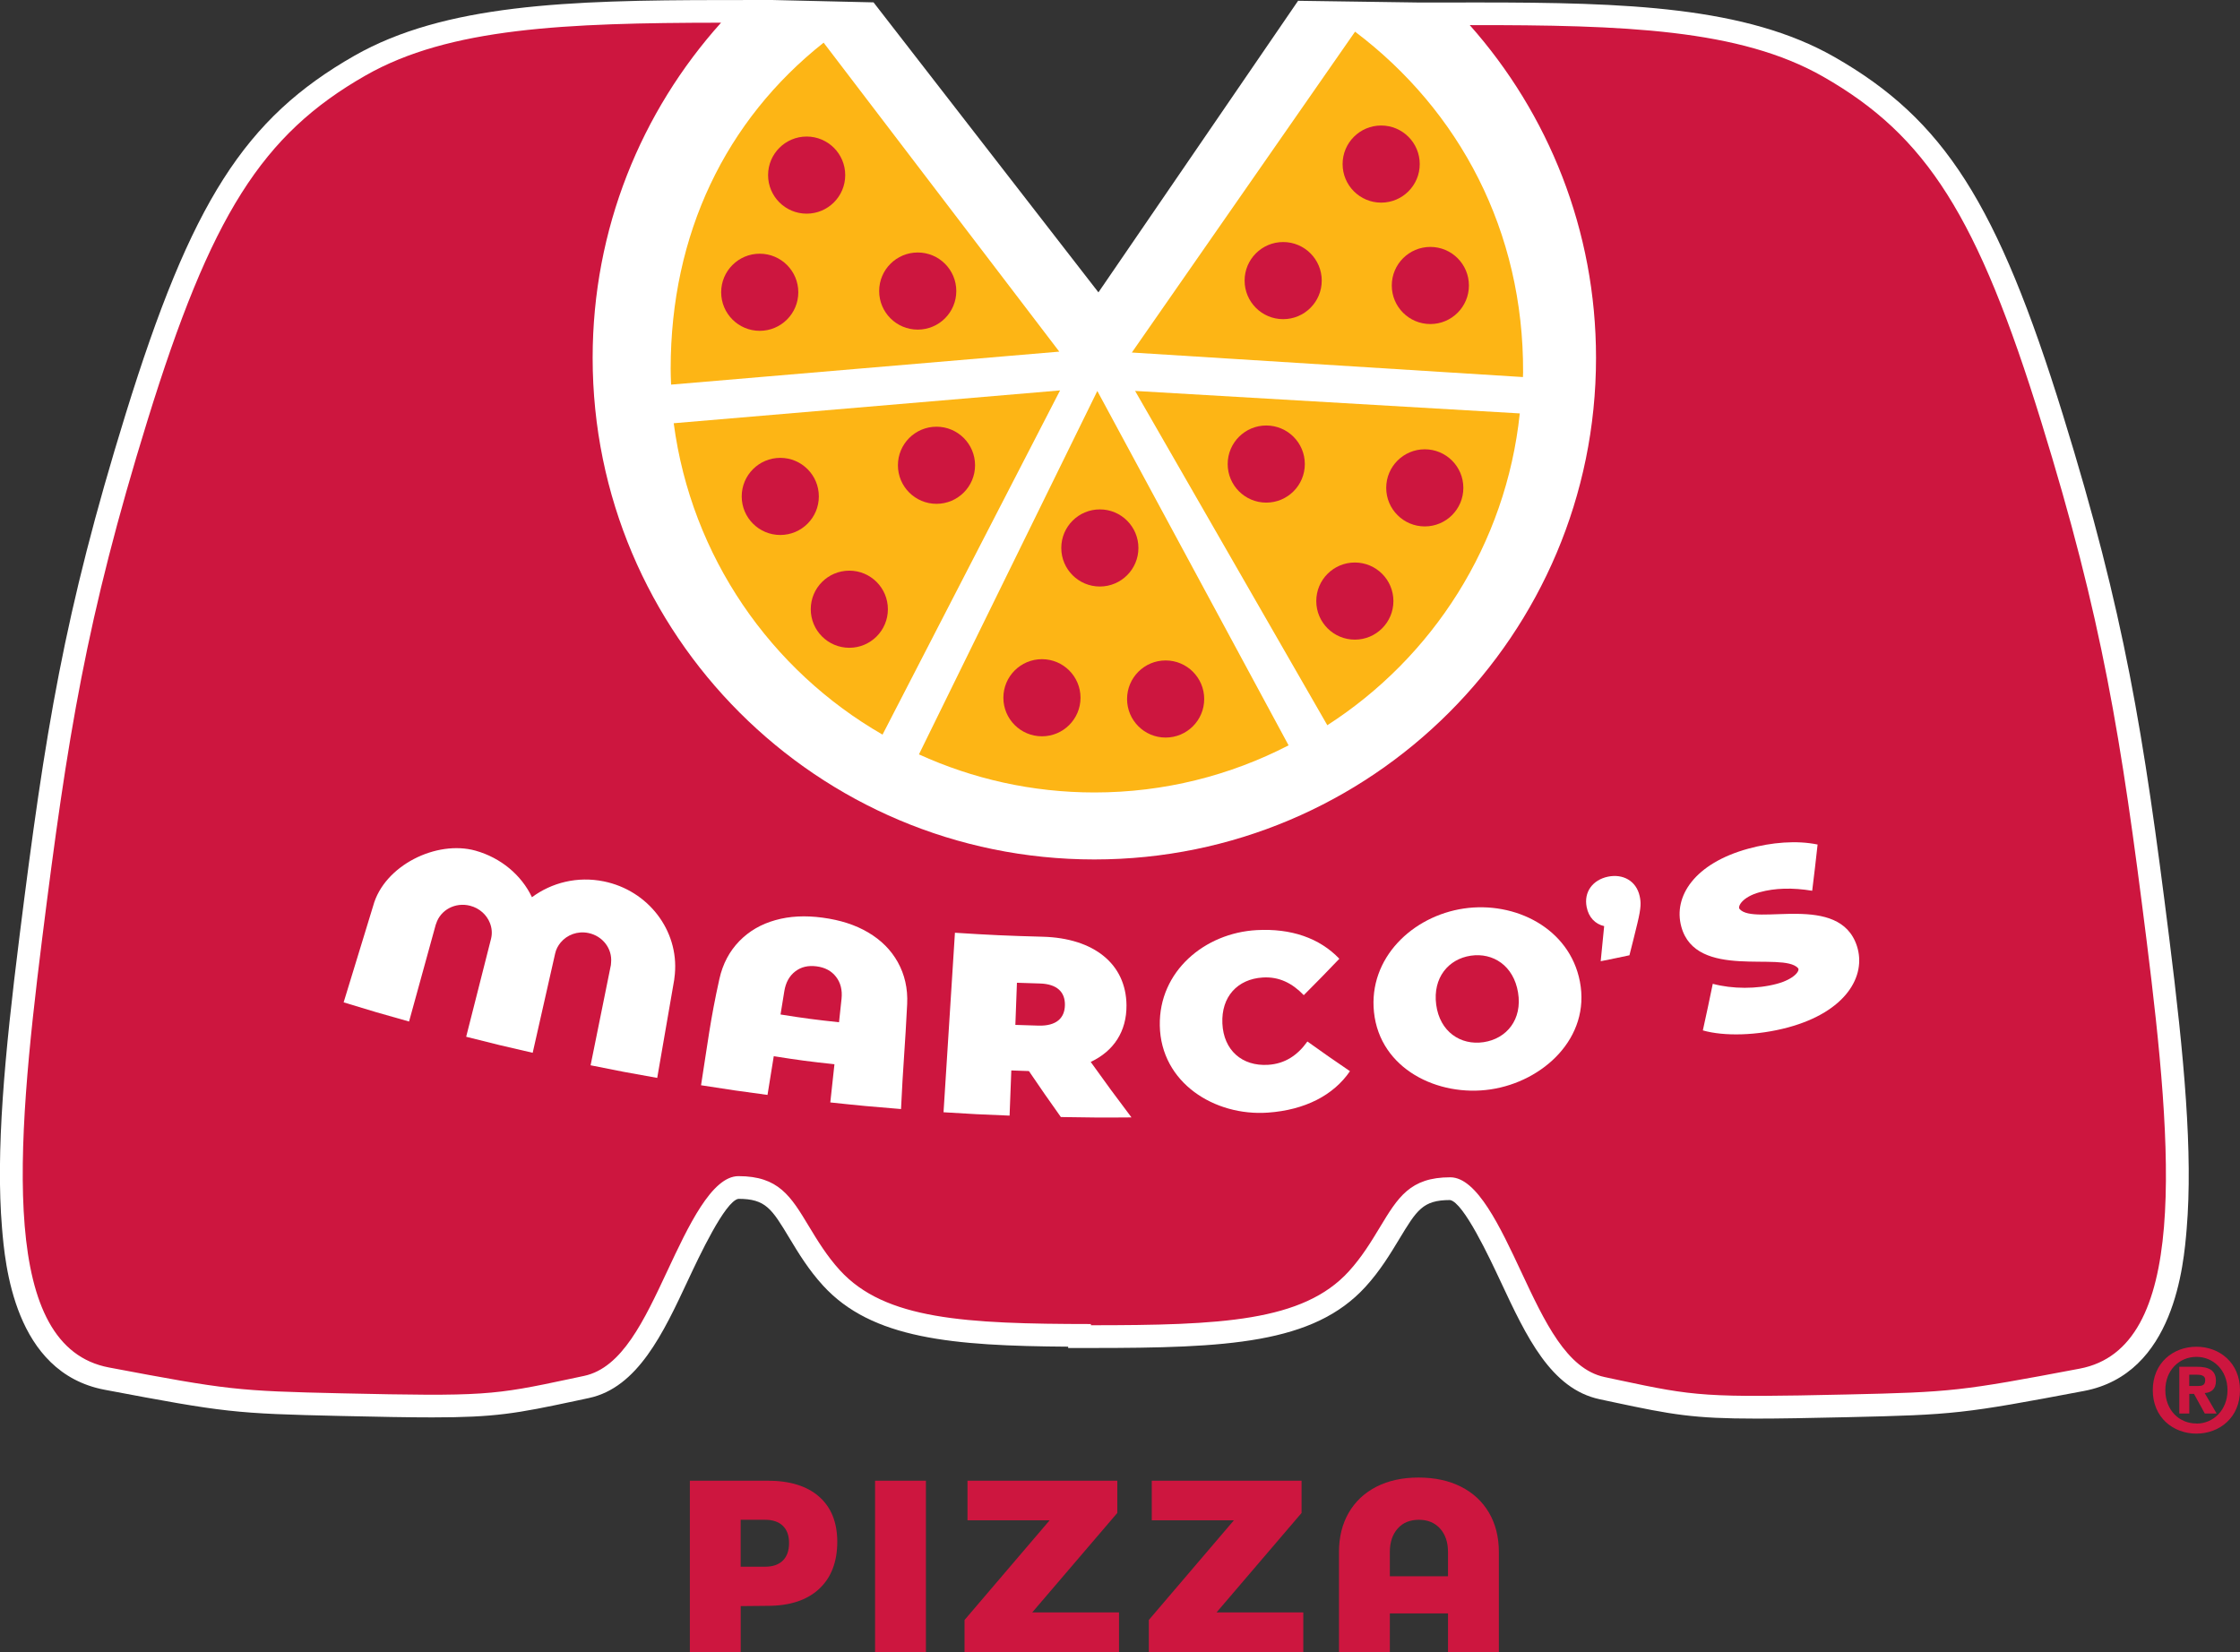 <?xml version="1.0" encoding="utf-8"?>
<!-- Generator: Adobe Illustrator 26.0.3, SVG Export Plug-In . SVG Version: 6.00 Build 0)  -->
<svg version="1.1" id="Final_Logo" xmlns="http://www.w3.org/2000/svg" xmlns:xlink="http://www.w3.org/1999/xlink" x="0px" y="0px"
	 viewBox="0 0 426.31 314.45"  style="enable-background:new 0 0 426.31 314.45;" xml:space="preserve">
<rect x="0" y="0" width="426.31" height="314.45" fill="#333333" stroke="none"/>
<style type="text/css">
	.st0{fill:none;}
	.st1{fill:#FFFFFF;}
	.st2{fill:#CD163F;}
	.st3{fill:#FDB515;}
</style>
<path class="st0" d="M145.61,289.28h-4.65v8.93h4.65c1.46,0,2.58-0.39,3.37-1.16c0.79-0.77,1.19-1.89,1.19-3.35
	c0-1.43-0.4-2.52-1.19-3.28C148.19,289.66,147.07,289.28,145.61,289.28z"/>
<path class="st0" d="M270.04,289.28c-1.71,0-3.06,0.56-4.05,1.67c-0.99,1.12-1.49,2.61-1.49,4.47v4.61h11.07v-4.61
	c0-1.86-0.5-3.35-1.51-4.47C273.06,289.84,271.72,289.28,270.04,289.28z"/>
<path class="st1" d="M334.25,270.02c-11.98,0-16.05-0.75-27.12-3.11l-2.67-0.57c-9.3-1.97-13.95-11.9-18.86-22.4
	c-2.11-4.51-7.06-15.08-9.63-15.52c-5.19,0-6.32,1.89-9.7,7.48c-1.61,2.66-3.6,5.98-6.4,9.04c-9.92,10.86-26.36,11.64-52.26,11.64
	h-4.32v-0.25c-22.05-0.15-37.38-1.48-46.64-11.62c-2.79-3.05-4.7-6.22-6.39-9.02c-3.38-5.61-4.52-7.5-9.73-7.5
	c-2.54,0.44-7.49,11-9.6,15.51c-4.7,10.05-9.56,20.43-18.87,22.41l-2.67,0.57c-11.06,2.36-15.14,3.11-27.12,3.11
	c-4.41,0-9.91-0.1-17.34-0.27c-20.33-0.46-22.01-0.64-45.01-4.99c-17.25-3.26-18.97-24.02-19.54-30.84
	c-1.2-14.4,0.46-32.59,3.33-55.46c4.88-38.96,8.46-61.46,20.19-99.38C36.4,38.45,46.57,22.51,67.46,10.6
	C84.6,0.83,108.18,0.03,137.23,0.01l9.7-0.01l19.32,0.45l42.8,55.2l38-55.5l23.08,0.33l11.28-0.01c28.05,0,50.85,0.76,67.68,10.36
	c20.88,11.91,31.06,27.85,43.55,68.24c11.73,37.92,15.31,60.43,20.19,99.39c2.87,22.88,4.53,41.06,3.33,55.46
	c-0.57,6.82-2.3,27.58-19.54,30.84c-22.99,4.35-24.67,4.53-45.01,4.99C344.16,269.92,338.67,270.02,334.25,270.02z"/>
<path class="st2" d="M408.53,178.99c-4.85-38.7-8.41-61.05-20.03-98.65c-12.1-39.14-21.81-54.51-41.56-65.77
	c-15.85-9.03-37.73-9.82-67.22-9.79c14.95,16.85,24.03,39.03,24.03,63.33c0,52.73-42.75,95.48-95.48,95.48s-95.48-42.75-95.48-95.48
	c0-24.52,9.25-46.88,24.44-63.79C107.56,4.35,85.51,5.28,69.6,14.35C49.85,25.61,40.14,40.98,28.04,80.12
	c-11.62,37.6-15.18,59.95-20.03,98.65c-5.1,40.73-7.97,77.61,12.73,81.52c22.66,4.28,24.32,4.47,44.31,4.92
	c27.04,0.6,28.8,0.38,43.45-2.75l2.67-0.57c7.2-1.53,11.4-10.5,15.85-20.01c3.95-8.44,8.43-18.01,13.52-18.01
	c7.65,0,9.95,3.81,13.42,9.57c1.59,2.63,3.39,5.61,5.89,8.35c8.57,9.38,23.82,10.21,47.77,10.23v0.23
	c24.71,0,40.35-0.69,49.07-10.24c2.5-2.74,4.3-5.72,5.89-8.35c3.48-5.76,5.77-9.57,13.43-9.57c5.09,0,9.56,9.57,13.51,18.01
	c4.45,9.5,8.65,18.48,15.85,20.01l2.67,0.57c14.66,3.13,16.41,3.35,43.45,2.75c20-0.45,21.65-0.63,44.31-4.92
	C416.5,256.6,413.63,219.72,408.53,178.99z"/>
<path class="st2" d="M155.87,284.86c-2.31-2.02-5.58-3.02-9.79-3.02h-14.79v32.61h9.68v-8.74l5.12-0.05c4.22,0,7.48-1.07,9.79-3.21
	c2.31-2.14,3.47-5.15,3.47-9.02C159.33,289.73,158.18,286.88,155.87,284.86z M148.98,297.05c-0.79,0.78-1.92,1.16-3.37,1.16h-4.65
	v-8.93h4.65c1.46,0,2.58,0.38,3.37,1.14c0.79,0.76,1.19,1.85,1.19,3.28C150.17,295.16,149.77,296.27,148.98,297.05z"/>
<rect x="166.54" y="281.84" class="st2" width="9.68" height="32.61"/>
<polygon class="st2" points="212.64,287.98 212.64,281.84 184.13,281.84 184.13,289.38 199.76,289.38 183.57,308.35 183.57,314.45 
	212.97,314.45 212.97,306.91 196.45,306.91 "/>
<polygon class="st2" points="247.71,287.98 247.71,281.84 219.2,281.84 219.2,289.38 234.83,289.38 218.64,308.35 218.64,314.45 
	248.04,314.45 248.04,306.91 231.53,306.91 "/>
<path class="st2" d="M278.04,282.98c-2.29-1.16-4.99-1.74-8.09-1.74c-3.04,0-5.7,0.58-7.98,1.74c-2.28,1.16-4.04,2.81-5.28,4.95
	c-1.24,2.14-1.86,4.64-1.86,7.49v19.03h9.68v-7.35h11.07v7.35h9.68v-19.03c0-2.85-0.63-5.35-1.88-7.49
	C282.12,285.79,280.34,284.14,278.04,282.98z M275.58,300.03h-11.07v-4.61c0-1.86,0.5-3.35,1.49-4.47c0.99-1.12,2.34-1.67,4.05-1.67
	c1.67,0,3.02,0.56,4.02,1.67c1.01,1.12,1.51,2.61,1.51,4.47V300.03z"/>
<path class="st2" d="M416.65,263.8v-2.14h1.33c0.72,0,1.71,0.07,1.71,0.99c0,0.98-0.5,1.16-1.36,1.16H416.65z M416.65,265.31h0.9
	l2.06,3.74h2.25l-2.27-3.89c1.18-0.09,2.14-0.68,2.14-2.32c0-2.03-1.35-2.69-3.65-2.69h-3.32v8.9h1.9V265.31z M426.31,264.61
	c0-5.23-3.92-8.27-8.29-8.27c-4.4,0-8.31,3.04-8.31,8.27c0,5.23,3.91,8.27,8.31,8.27C422.4,272.87,426.31,269.83,426.31,264.61z
	 M423.93,264.61c0,3.81-2.71,6.36-5.9,6.36v-0.02c-3.28,0.02-5.93-2.54-5.93-6.34c0-3.81,2.65-6.34,5.93-6.34
	C421.22,258.26,423.93,260.8,423.93,264.61z"/>
<path class="st3" d="M174.89,143.59c10.18,4.64,21.48,7.25,33.4,7.25c13.32,0,25.88-3.25,36.95-8.97l-36.4-67.45L174.89,143.59z"/>
<path class="st3" d="M128.22,80.56c3.35,25.38,18.48,47.03,39.74,59.27l33.79-65.52L128.22,80.56z"/>
<path class="st3" d="M252.61,138.04c20.05-12.9,34.02-34.43,36.63-59.35l-73.21-4.28L252.61,138.04z"/>
<path class="st3" d="M289.84,71.77c0-0.3,0.03-0.59,0.03-0.89c0.12-26.87-12.07-49.81-31.98-64.85L215.41,67.1L289.84,71.77z"/>
<path class="st3" d="M156.75,8.12c-18.65,14.77-29.11,36.42-29.11,62.06c0,1.02,0.04,2.02,0.08,3.03l73.88-6.28L156.75,8.12z"/>
<circle class="st2" cx="144.59" cy="55.63" r="7.34"/>
<circle class="st2" cx="153.52" cy="33.33" r="7.34"/>
<circle class="st2" cx="174.66" cy="55.4" r="7.34"/>
<circle class="st2" cx="272.22" cy="54.34" r="7.34"/>
<circle class="st2" cx="262.86" cy="31.23" r="7.34"/>
<circle class="st2" cx="244.21" cy="53.41" r="7.34"/>
<circle class="st2" cx="257.85" cy="114.41" r="7.34"/>
<circle class="st2" cx="240.99" cy="88.33" r="7.34"/>
<circle class="st2" cx="271.16" cy="92.86" r="7.34"/>
<circle class="st2" cx="161.64" cy="115.96" r="7.34"/>
<circle class="st2" cx="148.5" cy="94.49" r="7.34"/>
<circle class="st2" cx="178.23" cy="88.56" r="7.34"/>
<circle class="st2" cx="221.84" cy="133.05" r="7.34"/>
<circle class="st2" cx="198.3" cy="132.81" r="7.34"/>
<circle class="st2" cx="209.32" cy="104.3" r="7.34"/>
<g>
	<g>
		<path class="st1" d="M195.82,203.87c-1.34-0.04-2.01-0.07-3.35-0.12c-0.13,3.44-0.2,5.16-0.33,8.6
			c-5.03-0.19-7.55-0.32-12.57-0.64c0.72-11.39,1.45-22.78,2.17-34.17c6.68,0.43,10.03,0.58,16.72,0.76
			c9.68,0.26,15.87,5.15,15.93,13.07c0.03,4.94-2.41,8.69-6.81,10.76c3.04,4.25,4.59,6.36,7.76,10.56
			c-5.38,0.05-8.06,0.03-13.44-0.07C199.43,209.15,198.21,207.39,195.82,203.87z M197.89,187.2c-1.74-0.05-2.61-0.08-4.35-0.14
			c-0.12,3.21-0.18,4.81-0.3,8.02c1.77,0.07,2.65,0.09,4.42,0.14c3.34,0.09,4.97-1.4,5.01-3.9
			C202.72,188.83,201.18,187.29,197.89,187.2z"/>
		<path class="st1" d="M220.73,195.21c-0.19-10.34,8.56-17.63,18.44-18.17c6.55-0.36,11.96,1.51,15.73,5.45
			c-2.67,2.79-4.02,4.18-6.77,6.93c-2.22-2.31-4.72-3.55-7.81-3.36c-4.81,0.3-7.91,3.66-7.68,8.75c0.23,5.08,3.73,8.18,8.71,7.87
			c3.2-0.2,5.6-1.81,7.47-4.44c3.2,2.29,4.82,3.42,8.1,5.65c-3.12,4.59-8.59,7.4-15.62,7.89
			C231.15,212.49,220.93,206.1,220.73,195.21z"/>
		<path class="st1" d="M261.49,192.64c-1.07-10.3,7.35-18.27,17.09-19.71c9.74-1.44,20.14,3.73,22.1,13.9
			c2.07,10.71-7,19.05-17,20.53C273.69,208.84,262.62,203.49,261.49,192.64z M288.91,188.92c-0.84-5.11-4.76-7.64-9-7.01
			c-4.24,0.63-7.25,4.18-6.58,9.32c0.68,5.14,4.63,7.79,9.02,7.14C286.74,197.72,289.76,194.04,288.91,188.92z"/>
		<path class="st1" d="M312.05,170.54c0.26,1.19,0.32,2.11-0.42,5.18c-0.59,2.45-0.9,3.67-1.52,6.11c-2.18,0.47-3.28,0.69-5.47,1.13
			c0.28-2.67,0.41-4.01,0.66-6.68c-1.69-0.39-2.94-1.65-3.33-3.62c-0.58-2.9,1.17-5.18,4.04-5.79
			C308.88,166.28,311.4,167.66,312.05,170.54z"/>
		<path class="st1" d="M324.08,196.13c0.78-3.55,1.16-5.32,1.89-8.87c3.71,1,8.39,1.03,12.21,0c3.32-0.9,4.44-2.52,4.02-2.98
			c-2.92-3.25-19.44,2.35-22.22-7.9c-1.57-5.78,2.57-12.05,12.75-14.84c4.41-1.21,9.2-1.62,13.19-0.79
			c-0.39,3.52-0.59,5.28-1.03,8.8c-3.77-0.62-7.08-0.52-10,0.28c-3.3,0.9-4.23,2.71-3.82,3.19c2.82,3.32,19.03-3.21,22.34,7.07
			c1.84,5.72-2.14,12.5-13.1,15.47C334.41,197.15,328.08,197.28,324.08,196.13z"/>
		<g>
			<path class="st1" d="M172.65,191.1c0.14-2.96-0.48-5.61-1.78-7.95c-1.3-2.34-3.18-4.21-5.63-5.66c-2.45-1.45-5.33-2.37-8.69-2.82
				c-3.29-0.44-6.26-0.3-8.98,0.47c-2.72,0.76-5,2.08-6.87,4c-1.86,1.92-3.15,4.31-3.79,7.21c-1.72,7.71-2.26,12.45-3.49,20.22
				c5.05,0.8,7.59,1.17,12.65,1.84c0.47-2.85,0.73-4.52,1.19-7.37c4.61,0.73,6.92,1.04,11.55,1.53c-0.31,2.86-0.49,4.42-0.79,7.27
				c5.38,0.58,8.07,0.83,13.46,1.26C171.84,203.21,172.27,198.98,172.65,191.1z M148.55,193.1c0.29-1.78,0.43-2.66,0.72-4.44
				c0.27-1.66,0.97-2.91,2.08-3.76c1.12-0.86,2.46-1.17,4.07-0.96c1.6,0.21,2.83,0.87,3.69,1.99c0.87,1.12,1.22,2.51,1.05,4.18
				c-0.19,1.79-0.29,2.68-0.48,4.47C155.21,194.1,152.99,193.81,148.55,193.1z"/>
		</g>
		<path class="st1" d="M128.44,185.39c0.75-8.31-5.09-15.92-13.55-17.63c-4.98-1.01-9.89,0.23-13.65,3.02
			c-2-4.23-5.93-7.51-10.73-8.86c-7.42-2.08-17.4,2.81-19.49,10.5c-2.25,7.35-3.37,11.02-5.62,18.37c4.96,1.53,7.45,2.26,12.45,3.65
			c2.03-7.37,3.05-11.06,5.08-18.44c0.02-0.07,0.06-0.13,0.08-0.2c0.82-2.61,3.65-4.12,6.45-3.4h0c1.8,0.46,3.17,1.73,3.78,3.29
			c0.37,0.93,0.47,1.97,0.21,3.01c-1.89,7.46-2.84,11.18-4.73,18.64c5.05,1.29,7.59,1.9,12.66,3.05c1.71-7.55,2.56-11.33,4.27-18.88
			c0.17-0.81,0.56-1.52,1.06-2.12c1.22-1.46,3.21-2.22,5.27-1.8h0c2.73,0.56,4.57,3,4.32,5.62c-0.01,0.16-0.01,0.32-0.04,0.48
			c-1.54,7.63-2.32,11.45-3.86,19.08c5.06,1.03,7.6,1.51,12.68,2.4c1.29-7.46,1.94-11.2,3.23-18.66
			C128.37,186.06,128.39,185.83,128.44,185.39z"/>
	</g>
</g>
</svg>
